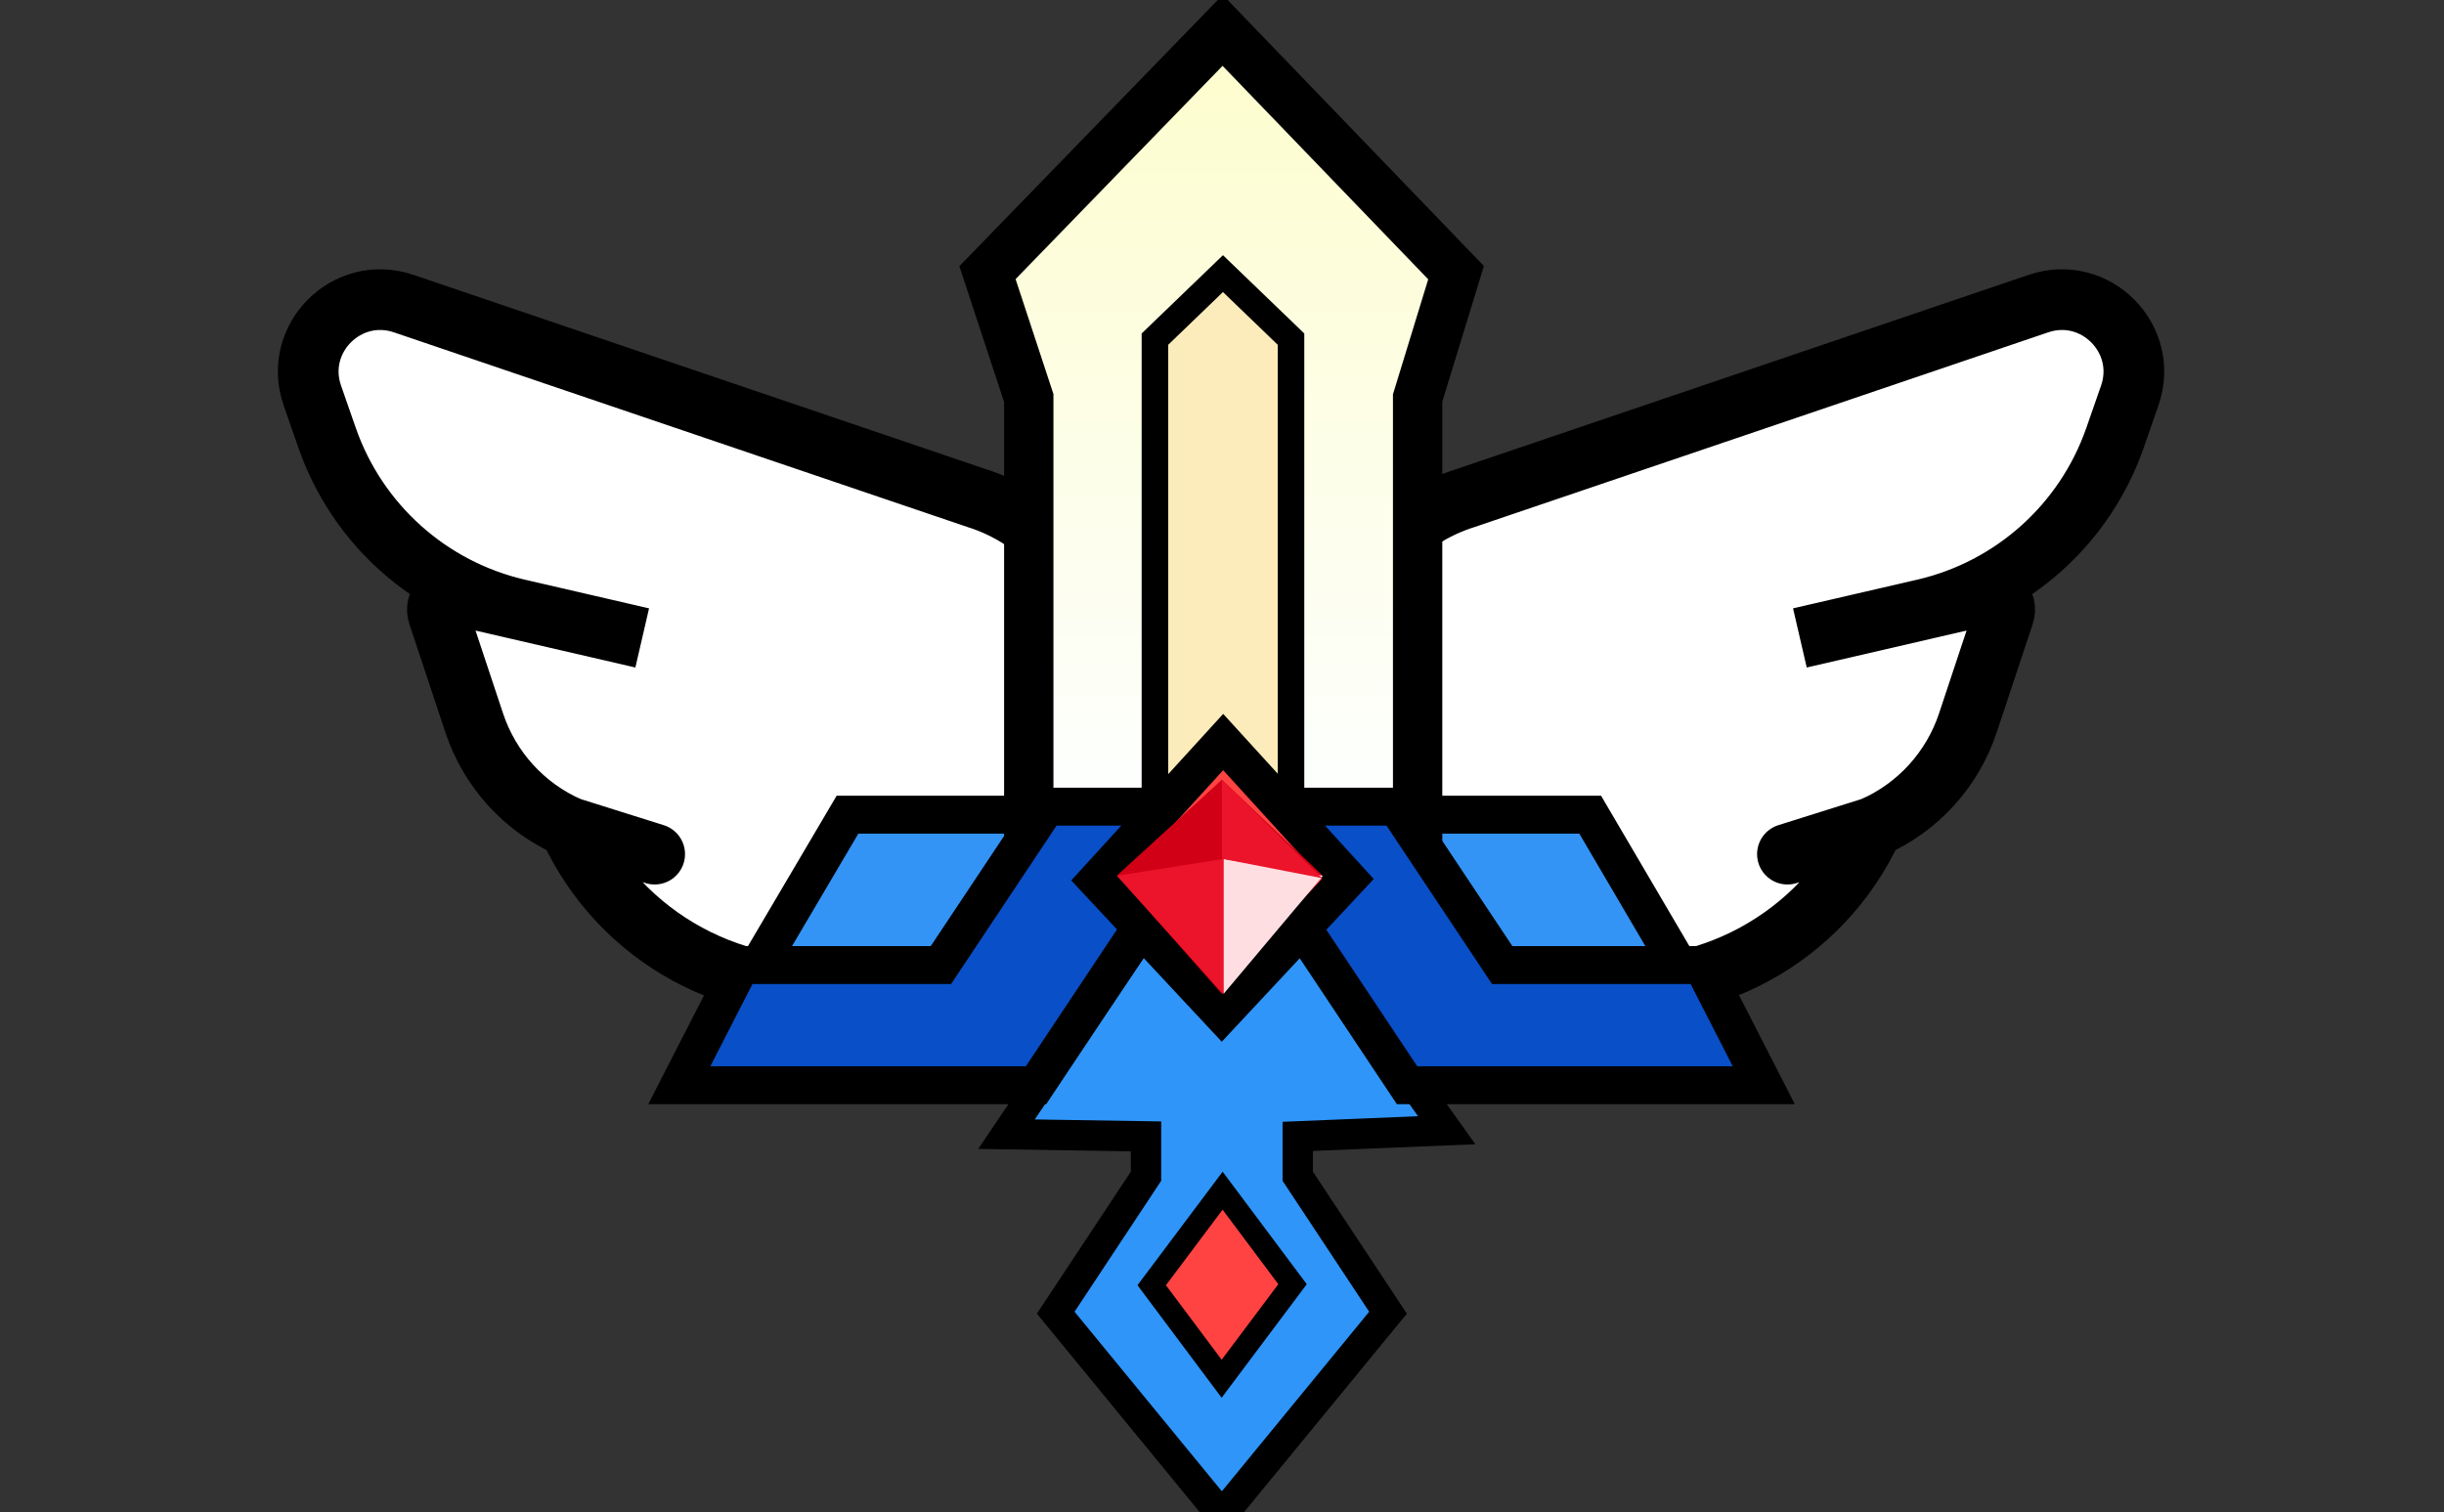 <svg width="1288" height="797" viewBox="0 0 1288 797" fill="none" xmlns="http://www.w3.org/2000/svg">
<rect x="0" y="0" width="1288" height="797" fill="#333333" stroke="none"/>
<g clip-path="url(#clip0_1972_28064)">
<path d="M577.217 324.331L646 535L628.58 522.992L574.29 500.521L452.454 518.842C388.866 528.405 326.65 494.627 300.032 436.091C276.302 425.671 258.097 405.687 249.927 381.092L230.929 323.901C228.96 317.975 234.238 312.178 240.323 313.585L271.657 320.829C225.463 309.648 188.056 275.773 172.395 230.829L164.619 208.515C154.204 178.629 182.749 149.853 212.719 160.028L514.847 262.602C544.38 271.909 567.606 294.896 577.217 324.331Z" fill="white"/>
<path d="M300.032 436.091L345.008 450.234M300.032 436.091V436.091C326.65 494.627 388.866 528.405 452.454 518.842L574.29 500.521L628.58 522.992L646 535L577.217 324.331C567.606 294.896 544.38 271.909 514.847 262.602V262.602L212.719 160.028C182.749 149.853 154.204 178.629 164.619 208.515L172.395 230.829C188.217 276.233 226.232 310.341 273.079 321.165L338.447 336.269L240.323 313.585C234.238 312.178 228.96 317.975 230.929 323.901L249.927 381.092C258.097 405.687 276.302 425.671 300.032 436.091V436.091Z" stroke="black" stroke-width="32" stroke-linecap="round"/>
<path d="M709.783 324.331L641 535L658.42 522.992L712.71 500.521L834.546 518.842C898.134 528.405 960.35 494.627 986.968 436.091C1010.7 425.671 1028.9 405.687 1037.07 381.092L1056.07 323.901C1058.04 317.975 1052.76 312.178 1046.68 313.585L1015.34 320.829C1061.54 309.648 1098.94 275.773 1114.61 230.829L1122.38 208.515C1132.8 178.629 1104.25 149.853 1074.28 160.028L772.153 262.602C742.62 271.909 719.394 294.896 709.783 324.331Z" fill="white"/>
<path d="M986.968 436.091L941.992 450.234M986.968 436.091V436.091C960.35 494.627 898.134 528.405 834.546 518.842L712.71 500.521L658.42 522.992L641 535L709.783 324.331C719.394 294.896 742.62 271.909 772.153 262.602V262.602L1074.28 160.028C1104.25 149.853 1132.8 178.629 1122.38 208.515L1114.61 230.829C1098.78 276.233 1060.77 310.341 1013.92 321.165L948.553 336.269L1046.68 313.585C1052.76 312.178 1058.04 317.975 1056.07 323.901L1037.07 381.092C1028.9 405.687 1010.7 425.671 986.968 436.091V436.091Z" stroke="black" stroke-width="32" stroke-linecap="round"/>
<path d="M780.042 429.432H635.056L729.297 552.92H910.529L838.036 429.432H780.042Z" fill="#3394F6"/>
<path d="M780.042 429.432H635.056M635.056 429.432L729.297 552.92H910.529L838.036 429.432H635.056Z" stroke="black" stroke-width="20"/>
<path d="M504.882 429.432H650.493L555.846 552.92H373.832L446.637 429.432H504.882Z" fill="#3394F6"/>
<path d="M504.882 429.432H650.493M650.493 429.432L555.846 552.92H373.832L446.637 429.432H650.493Z" stroke="black" stroke-width="20"/>
<ellipse opacity="0.64" cx="672.333" cy="690.499" rx="13" ry="21.5" transform="rotate(-165.191 672.333 690.499)" fill="#FCC895"/>
<path d="M747.094 525.333V209.815L767.347 143.718L644.334 16L520.41 143.718L542.165 209.815V525.333L747.094 525.333Z" fill="#FCFFFF"/>
<path d="M747.094 525.333V209.815L767.347 143.718L644.334 16L520.41 143.718L542.165 209.815V525.333L747.094 525.333Z" fill="url(#paint0_linear_1972_28064)" fill-opacity="0.2"/>
<path d="M747.094 525.333V209.815L767.347 143.718L644.334 16L520.41 143.718L542.165 209.815V525.333L747.094 525.333Z" stroke="black" stroke-width="26"/>
<path d="M680.365 178.762V505.283H608.653V178.762L644.509 144.234L680.365 178.762ZM641.05 140.903C641.047 140.9 641.044 140.897 641.041 140.894L641.05 140.903Z" fill="#FCECBB" stroke="black" stroke-width="14"/>
<path d="M683.906 599.015L762.43 595.777L643.931 429.709L530.43 597.854L603.957 599.015V620.011L556.369 691.954L643.931 798.709L731.494 691.954L683.906 620.011V599.015Z" fill="#2F95F9" stroke="black" stroke-width="16"/>
<path fill-rule="evenodd" clip-rule="evenodd" d="M791.659 508.703H897.087L929.527 572.043H741.525L643.763 425.211H736.069L791.659 508.703ZM643.763 425.211L546.002 572.042H358L390.438 508.705H495.866L551.458 425.211H643.764L643.763 425.211Z" fill="#094FC8"/>
<path d="M897.087 508.703L905.988 504.145L903.201 498.703H897.087V508.703ZM791.659 508.703L783.335 514.245L786.303 518.703H791.659V508.703ZM929.527 572.043V582.043H945.884L938.428 567.484L929.527 572.043ZM741.525 572.043L733.201 577.585L736.169 582.043H741.525V572.043ZM643.763 425.211L635.87 419.072L635.644 419.362L635.44 419.669L643.763 425.211ZM736.069 425.211L744.393 419.669L741.425 415.211H736.069V425.211ZM546.002 572.042V582.042H551.358L554.326 577.584L546.002 572.042ZM358 572.042L349.099 567.484L341.643 582.042H358V572.042ZM390.438 508.705V498.705H384.325L381.538 504.147L390.438 508.705ZM495.866 508.705V518.705H501.222L504.19 514.247L495.866 508.705ZM551.458 425.211V415.211H546.102L543.134 419.669L551.458 425.211ZM643.764 425.211L651.657 431.35L664.21 415.211H643.764V425.211ZM897.087 498.703H791.659V518.703H897.087V498.703ZM938.428 567.484L905.988 504.145L888.187 513.262L920.627 576.601L938.428 567.484ZM741.525 582.043H929.527V562.043H741.525V582.043ZM635.44 430.753L733.201 577.585L749.849 566.501L652.087 419.669L635.44 430.753ZM736.069 415.211H643.763V435.211H736.069V415.211ZM799.982 503.161L744.393 419.669L727.745 430.753L783.335 514.245L799.982 503.161ZM635.44 419.669L537.679 566.5L554.326 577.584L652.087 430.753L635.44 419.669ZM546.002 562.042H358V582.042H546.002V562.042ZM366.9 576.601L399.339 513.264L381.538 504.147L349.099 567.484L366.9 576.601ZM390.438 518.705H495.866V498.705H390.438V518.705ZM504.19 514.247L559.781 430.753L543.134 419.669L487.543 503.163L504.19 514.247ZM551.458 435.211H643.764V415.211H551.458V435.211ZM635.87 419.071L635.87 419.072L651.657 431.351L651.657 431.35L635.87 419.071Z" fill="black"/>
<path d="M644.325 627.64L681.181 676.94L643.816 726.773L606.96 677.473L644.325 627.64Z" fill="#FF4342" stroke="black" stroke-width="12"/>
<path d="M644.625 391.15L710.352 463.269L643.881 534.466L578.155 464.023L644.625 391.15Z" fill="#FF4342" stroke="black" stroke-width="20"/>
<path d="M643.952 410.999L696.799 461.357L643.952 523.926L588.808 461.357L643.952 410.999Z" fill="#D20016"/>
<path d="M644.761 452.75V524L697.178 461.656L644.761 452.75Z" fill="#FFDEE2"/>
<path d="M644.762 452.75L588.601 461.656L644.762 524V452.75Z" fill="#EC142A"/>
<path d="M643.952 411.001L696.799 462.908L643.952 452.642V411.001Z" fill="#EC142A"/>
</g>
<defs>
<linearGradient id="paint0_linear_1972_28064" x1="643.878" y1="525.333" x2="643.878" y2="16" gradientUnits="userSpaceOnUse">
<stop offset="0.2" stop-color="#FFFFFC"/>
<stop offset="1" stop-color="#FEF301"/>
</linearGradient>
<clipPath id="clip0_1972_28064">
<rect width="1288" height="797" fill="white"/>
</clipPath>
</defs>
</svg>
